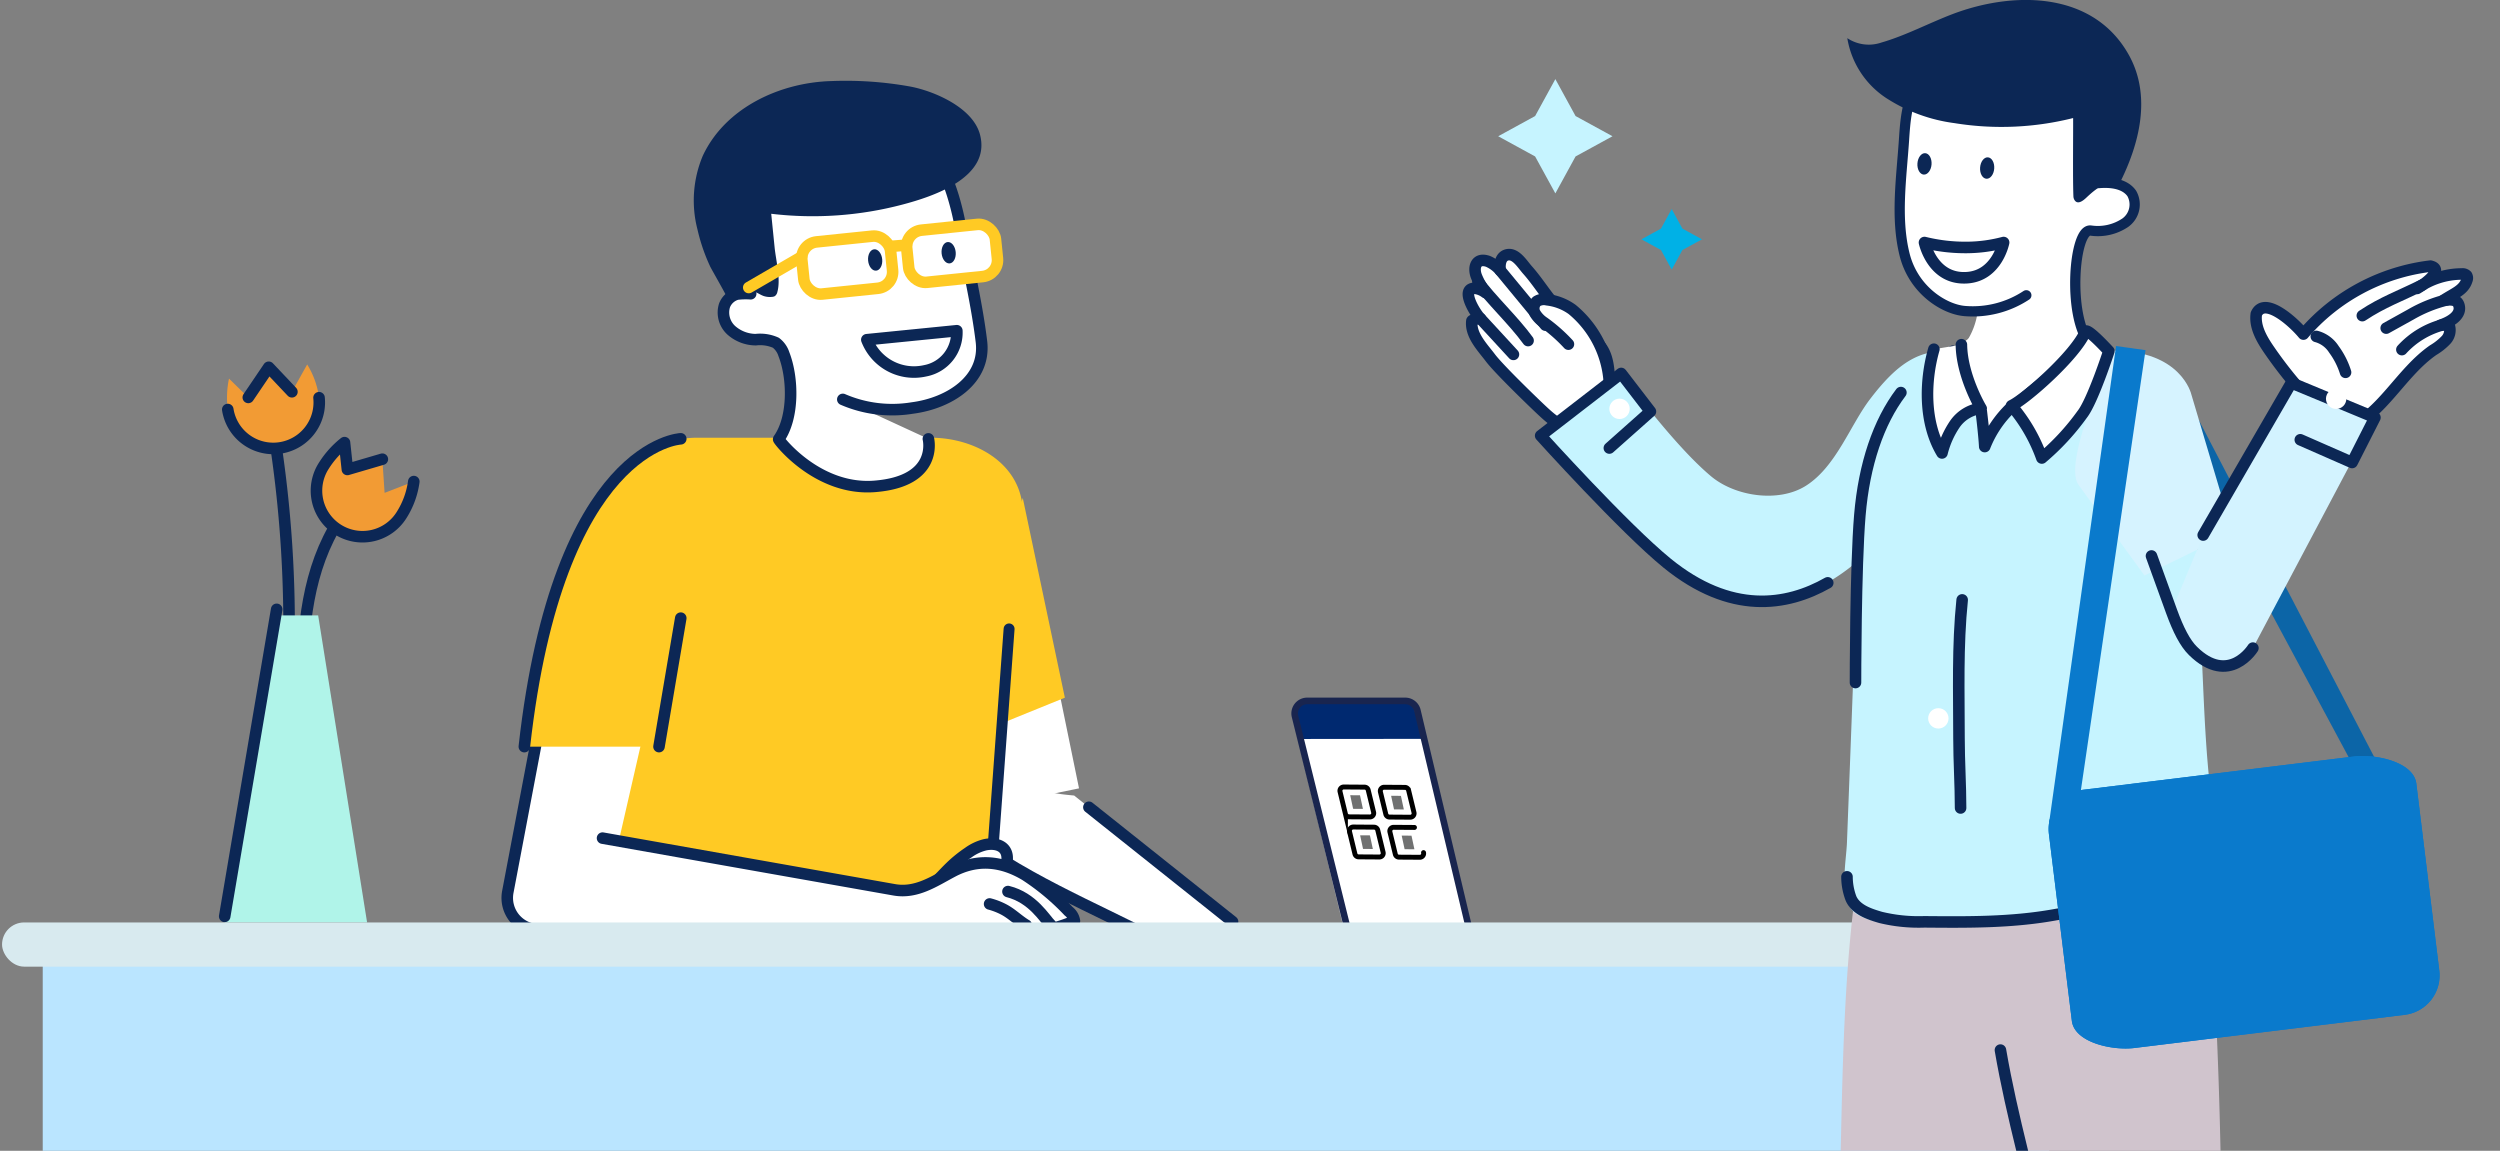 <svg xmlns="http://www.w3.org/2000/svg" xmlns:xlink="http://www.w3.org/1999/xlink" width="378" height="174" viewBox="0 0 378 174">
  <rect x="0" y="0" width="378" height="174" fill="#808080" stroke="none"/>
  <defs>
    <clipPath id="clip-path">
      <rect id="Rectangle_16276" data-name="Rectangle 16276" width="378" height="174" transform="translate(533 515)" fill="#fff"/>
    </clipPath>
  </defs>
  <g id="Mask_Group_366" data-name="Mask Group 366" transform="translate(-533 -515)" clip-path="url(#clip-path)">
    <g id="Group_24039" data-name="Group 24039" transform="translate(51.31 -4432.223)">
      <g id="Group_24043" data-name="Group 24043" transform="translate(395.466 5287.202)">
        <path id="Path_19111" data-name="Path 19111" d="M290.108-198.27l-8.079-33.4a1.9,1.9,0,0,1-.051-.437A1.892,1.892,0,0,1,283.87-234h14.825a1.893,1.893,0,0,1,1.841,1.456l7.645,32.221a1.888,1.888,0,0,1,.051.437,1.892,1.892,0,0,1-1.892,1.892l-14.39,1.176A1.89,1.89,0,0,1,290.108-198.27Z" fill="#fff" stroke="#ccc" stroke-linecap="round" stroke-linejoin="round" stroke-width="0.75"/>
        <g id="Group_19022" data-name="Group 19022" transform="translate(288.82 -220.986)">
          <path id="Path_19144" data-name="Path 19144" d="M292.237-213.919l3.148.021a.575.575,0,0,0,.576-.573.6.6,0,0,0-.015-.134l-.818-3.366a.574.574,0,0,0-.552-.437l-3.149-.022a.574.574,0,0,0-.574.576.54.54,0,0,0,.015.131l.816,3.367A.576.576,0,0,0,292.237-213.919Z" transform="translate(-290.851 218.43)" fill="none" stroke="#000" stroke-miterlimit="10" stroke-width="0.744"/>
          <path id="Path_19145" data-name="Path 19145" d="M300.138-213.871l3.149.022a.575.575,0,0,0,.574-.575.543.543,0,0,0-.015-.132l-.817-3.367a.574.574,0,0,0-.553-.437l-3.147-.022a.575.575,0,0,0-.576.574.547.547,0,0,0,.015.133l.818,3.368A.574.574,0,0,0,300.138-213.871Z" transform="translate(-292.646 218.419)" fill="none" stroke="#000" stroke-miterlimit="10" stroke-width="0.744"/>
          <path id="Path_19146" data-name="Path 19146" d="M294.1-206.087l3.148.021a.575.575,0,0,0,.575-.575.583.583,0,0,0-.015-.132l-.817-3.367a.576.576,0,0,0-.553-.438l-3.148-.022a.576.576,0,0,0-.575.576.58.58,0,0,0,.015.131l.817,3.367A.575.575,0,0,0,294.1-206.087Z" transform="translate(-291.275 216.652)" fill="none" stroke="#000" stroke-miterlimit="10" stroke-width="0.744"/>
          <path id="Path_19147" data-name="Path 19147" d="M305.713-206.718a.574.574,0,0,1-.427.692.549.549,0,0,1-.133.015L302-206.031a.576.576,0,0,1-.553-.438l-.817-3.367a.575.575,0,0,1,.426-.692.56.56,0,0,1,.134-.016l3.149.022" transform="translate(-293.07 216.639)" fill="none" stroke="#000" stroke-linecap="round" stroke-linejoin="round" stroke-width="0.744"/>
          <path id="Path_19148" data-name="Path 19148" d="M294.344-216.812l-1.482-.009.441,2.058,1.483.01Z" transform="translate(-291.308 218.065)" fill="#707171"/>
          <path id="Path_19149" data-name="Path 19149" d="M296.286-208.968l-1.483-.01.441,2.059,1.483.01Z" transform="translate(-291.749 216.283)" fill="#707171"/>
          <path id="Path_19150" data-name="Path 19150" d="M304.417-208.912l-1.482-.01.441,2.059,1.483.01Z" transform="translate(-293.596 216.27)" fill="#707171"/>
          <path id="Path_19151" data-name="Path 19151" d="M302.348-216.7l-1.482-.01.441,2.058,1.483.01Z" transform="translate(-293.126 218.04)" fill="#707171"/>
        </g>
        <path id="Path_37196" data-name="Path 37196" d="M282.827-228.2l18.706-.017-1.764-5.575-17.551.221Z" transform="translate(-0.055 -0.046)" fill="#002970" style="isolation: isolate"/>
        <path id="Path_19111-2" data-name="Path 19111" d="M290.274-198.353l-8.245-33.314a1.9,1.9,0,0,1-.051-.437A1.892,1.892,0,0,1,283.87-234h14.825a1.893,1.893,0,0,1,1.841,1.456l7.645,32.221a1.888,1.888,0,0,1,.051.437,1.892,1.892,0,0,1-1.892,1.892L292.115-196.9A1.892,1.892,0,0,1,290.274-198.353Z" fill="none" stroke="#19254f" stroke-linecap="round" stroke-linejoin="round" stroke-width="1"/>
      </g>
      <path id="Path_25449" data-name="Path 25449" d="M46.114,0,15.69,3.447c-2.077,1.724-3.447,2.8-6,3.488a17.255,17.255,0,0,0-8.053,5.074A5.326,5.326,0,0,0,0,15.242a3.957,3.957,0,0,0,2.114,3.4,7.854,7.854,0,0,0,4.069.836,30.125,30.125,0,0,0,4.432-.591C22.759,16.809,33.76,11.63,45.682,8.425" transform="translate(635.446 5053.976) rotate(45)" fill="#fff"/>
      <path id="Path_25469" data-name="Path 25469" d="M0,10.459C12.143,8.384,23.144,3.206,35.066,0" transform="translate(636.996 5067.44) rotate(45)" fill="none" stroke="#0c2755" stroke-linecap="round" stroke-linejoin="round" stroke-width="1.746"/>
      <line id="Line_2135" data-name="Line 2135" x1="27.597" y2="3.126" transform="translate(648.54 5067.069) rotate(45)" fill="none" stroke="#0c2755" stroke-linecap="round" stroke-linejoin="round" stroke-width="1.746"/>
      <path id="Path_25524" data-name="Path 25524" d="M24.724,69.818h4.5L4.05,1.507,0,0Z" transform="translate(845.801 5071.533) rotate(172)" fill="#0c65a7"/>
      <path id="Rectangle_15833" data-name="Rectangle 15833" d="M0,0H303.365a0,0,0,0,1,0,0V113.471a10,10,0,0,1-10,10H10a10,10,0,0,1-10-10V0A0,0,0,0,1,0,0Z" transform="translate(488.151 5092.118)" fill="#bae5ff"/>
      <path id="Path_25445" data-name="Path 25445" d="M393.659,33.728l3.055,5.585,5.585,3.055-5.585,3.055-3.055,5.585L390.6,45.423l-5.585-3.055,5.585-3.055Z" transform="translate(323.201 4925.456)" fill="#c6f4ff"/>
      <path id="Path_25446" data-name="Path 25446" d="M381.3,79.708l1.62,2.961,2.961,1.619-2.961,1.619-1.62,2.961-1.619-2.961-2.961-1.619,2.961-1.619Z" transform="translate(353.15 4899.12)" fill="#00b1e6"/>
      <rect id="Rectangle_15834" data-name="Rectangle 15834" width="14.118" height="15.778" transform="translate(627.836 5053.804) rotate(-11.594)" fill="#fff"/>
      <path id="Path_25450" data-name="Path 25450" d="M256.123,131.757l6.361,30.191-18.224,7.4" transform="translate(380.213 4890.765)" fill="#ffca24"/>
      <g id="Group_22659" data-name="Group 22659" transform="translate(558.385 4959.458)">
        <path id="Path_25451" data-name="Path 25451" d="M242.325,95.023a16.361,16.361,0,0,1,3.088,6.67.914.914,0,0,1,0,.549.878.878,0,0,1-.5.4,6.081,6.081,0,0,1-2.377.476" transform="translate(-177.8 -61.641)" fill="none" stroke="#1a1818" stroke-miterlimit="10" stroke-width="1.191"/>
        <path id="Path_25452" data-name="Path 25452" d="M234.874,91a4.658,4.658,0,0,1,.132,2.691" transform="translate(-176.37 -60.869)" fill="none" stroke="#1a1818" stroke-miterlimit="10" stroke-width="1.191"/>
        <path id="Path_25453" data-name="Path 25453" d="M248.334,90.544a3.73,3.73,0,0,1,.3,2.954" transform="translate(-178.954 -60.782)" fill="none" stroke="#1a1818" stroke-miterlimit="10" stroke-width="1.191"/>
        <path id="Path_25454" data-name="Path 25454" d="M243.66,110.17c-1.69.557-5.875-.428-8.035-1.846-.128,1.413-.017,4.169,3.227,4.592" transform="translate(-176.508 -64.195)" fill="none" stroke="#1a1818" stroke-miterlimit="10" stroke-width="1.191"/>
        <path id="Path_25455" data-name="Path 25455" d="M241.391,121.594a12.908,12.908,0,0,0-.343,3.054" transform="translate(-177.555 -66.742)" fill="none" stroke="#00a1ed" stroke-miterlimit="10" stroke-width="1.191"/>
        <path id="Path_25456" data-name="Path 25456" d="M224.887,118.59A7.873,7.873,0,0,1,220.5,116.2" transform="translate(-173.611 -65.706)" fill="none" stroke="#00a1ed" stroke-miterlimit="10" stroke-width="1.191"/>
        <path id="Path_25457" data-name="Path 25457" d="M163.96,199.094h71.572l4.953-64.921c1.655-8.772-6.135-13.7-13.7-13.7H191.226a16.879,16.879,0,0,0-16.157,13.7Z" transform="translate(-162.758 -66.526)" fill="#ffca24"/>
        <line id="Line_2131" data-name="Line 2131" y1="32.69" x2="2.398" transform="translate(73.482 82.857)" fill="#fff" stroke="#0c2755" stroke-linecap="round" stroke-linejoin="round" stroke-width="1.654"/>
        <path id="Path_25458" data-name="Path 25458" d="M220.971,104.365a18.774,18.774,0,0,0,10.5,1.3c5.69-.739,11.157-4.318,10.46-10.046-.71-5.849-2.122-11.68-3.177-17.409-.524-2.838-1.844-8.2-3.995-10.412-1.866-1.916-4.369-.676-7.066-.812a23.753,23.753,0,0,0-11.97,2.969,18.755,18.755,0,0,0-6.708,5.364,14.1,14.1,0,0,0-1.977,13.069,10.667,10.667,0,0,0-2.055.053,2.828,2.828,0,0,0-1.9,1.715,3.637,3.637,0,0,0,1,3.734,5.642,5.642,0,0,0,3.728,1.441,5.8,5.8,0,0,1,3.039.465,3.5,3.5,0,0,1,1.209,1.718c1.408,3.592,1.55,9.585-.785,12.87-.068.095,5.852,7.813,14.521,7.13,9.735-.768,8.115-7.183,8.115-7.183" transform="translate(-170.233 -56.208)" fill="#fff" stroke="#0c2755" stroke-linecap="round" stroke-linejoin="round" stroke-width="1.746"/>
        <path id="Path_25459" data-name="Path 25459" d="M209.09,73.8a53.188,53.188,0,0,0,19.878-1.4c4.447-1.179,13.4-4.039,11.691-10.562-1.1-4.214-7.272-6.717-10.766-7.314a54.851,54.851,0,0,0-11.711-.789c-7.663.206-16.012,3.957-19.44,11.3a17.424,17.424,0,0,0-.8,11.148,27.846,27.846,0,0,0,1.917,5.591c.189.409,2.616,4.606,2.534,4.682a4.169,4.169,0,0,1,4.5-.731c.345.16.668.368,1.025.5a2.969,2.969,0,0,0,1.3.14.986.986,0,0,0,.417-.115,1.021,1.021,0,0,0,.388-.641c.538-1.985-.225-4.733-.425-6.77Q209.345,76.324,209.09,73.8Z" transform="translate(-169.176 -53.712)" fill="#0c2755"/>
        <g id="Group_22657" data-name="Group 22657" transform="translate(36.516 21.441)">
          <g id="Group_22656" data-name="Group 22656" transform="translate(7.775 0)">
            <rect id="Rectangle_15835" data-name="Rectangle 15835" width="13.485" height="7.926" rx="2.497" transform="translate(30.081 7.884) rotate(174.122)" stroke-width="1.746" stroke="#ffca24" stroke-linecap="round" stroke-linejoin="round" fill="#fff"/>
            <rect id="Rectangle_15836" data-name="Rectangle 15836" width="13.485" height="7.926" rx="2.497" transform="translate(14.225 9.659) rotate(174.122)" stroke-width="1.746" stroke="#ffca24" stroke-linecap="round" stroke-linejoin="round" fill="#fff"/>
          </g>
          <line id="Line_2132" data-name="Line 2132" x1="2.473" y2="0.197" transform="translate(21.364 3.388)" fill="#fff" stroke="#ffca24" stroke-linecap="round" stroke-linejoin="round" stroke-width="1.746"/>
          <line id="Line_2133" data-name="Line 2133" x1="7.981" y2="4.636" transform="translate(0 5.163)" fill="#fff" stroke="#ffca24" stroke-linecap="round" stroke-linejoin="round" stroke-width="1.746"/>
        </g>
        <path id="Path_25460" data-name="Path 25460" d="M243.366,100.455a5.877,5.877,0,0,1-4.795,6.059,7.638,7.638,0,0,1-8.813-4.7Z" transform="translate(-175.388 -62.684)" fill="#fff" stroke="#0c2755" stroke-linecap="round" stroke-linejoin="round" stroke-width="1.746"/>
        <path id="Path_25461" data-name="Path 25461" d="M183.085,174.426l-4.321,18.867-8.582,10.939h-2.867a4.842,4.842,0,0,1-4.757-5.745l5.574-29.366" transform="translate(-162.472 -75.865)" fill="#fff"/>
        <path id="Path_25462" data-name="Path 25462" d="M178.765,193.293l-8.582,10.939h-2.867a4.842,4.842,0,0,1-4.757-5.745l5.574-29.366" transform="translate(-162.472 -75.865)" fill="none" stroke="#0c2755" stroke-linecap="round" stroke-linejoin="round" stroke-width="1.746"/>
        <path id="Path_25463" data-name="Path 25463" d="M189.322,120.678s-18.526.74-23.652,46.544h20.362l1.538-19.428" transform="translate(-163.086 -66.566)" fill="#ffca24"/>
        <line id="Line_2134" data-name="Line 2134" y1="19.428" x2="3.29" transform="translate(22.946 81.227)" fill="none" stroke="#0c2755" stroke-linecap="round" stroke-linejoin="round" stroke-width="1.746"/>
        <path id="Path_25464" data-name="Path 25464" d="M189.322,120.678s-18.526.74-23.652,46.544" transform="translate(-163.086 -66.566)" fill="none" stroke="#0c2755" stroke-linecap="round" stroke-linejoin="round" stroke-width="1.746"/>
        <path id="Path_25465" data-name="Path 25465" d="M238.052,204.6c2.454-.607,4.1-2.823,5.909-4.582A19.529,19.529,0,0,1,246.7,197.8a7.291,7.291,0,0,1,2.538-1.184c1.875-.382,3.555.357,3.311,2.414a13.167,13.167,0,0,1-1.24,3.747" transform="translate(-176.98 -81.125)" fill="#fff" stroke="#0c2755" stroke-linecap="round" stroke-linejoin="round" stroke-width="1.746"/>
        <path id="Path_25466" data-name="Path 25466" d="M177.851,195.4l44.094,7.812c3.345.592,6.036-1.279,8.793-2.745,3.719-1.976,7.37-1.661,11.013.505a36.006,36.006,0,0,1,6.564,5.475,2.328,2.328,0,0,1,.885,1.477,20.25,20.25,0,0,1-6.641,1.677q-3.51.232-7.023.444-7.245.439-14.491.818c-9.829.522-19.661.993-29.491,1.491q-9.894.5-19.785,1.067c-1.665.1-3.824-.139-4.251-1.751" transform="translate(-163.441 -80.91)" fill="#fff" stroke="#0c2755" stroke-linecap="round" stroke-linejoin="round" stroke-width="1.746"/>
        <path id="Path_25467" data-name="Path 25467" d="M262.685,210.482c-.973-.968-2.755-4.139-6.521-5.086" transform="translate(-180.457 -82.828)" fill="none" stroke="#0c2755" stroke-linecap="round" stroke-linejoin="round" stroke-width="1.746"/>
        <path id="Path_25468" data-name="Path 25468" d="M258.278,210.929c-1.233-.739-2.191-1.753-3.466-2.409a10.209,10.209,0,0,0-2.08-.8" transform="translate(-179.798 -83.275)" fill="none" stroke="#0c2755" stroke-linecap="round" stroke-linejoin="round" stroke-width="1.746"/>
        <g id="Group_22658" data-name="Group 22658" transform="translate(54.411 24.261)">
          <ellipse id="Ellipse_953" data-name="Ellipse 953" cx="1.07" cy="1.623" rx="1.07" ry="1.623" transform="translate(11.112 0.201) rotate(-5.392)" fill="#0c2755"/>
          <ellipse id="Ellipse_954" data-name="Ellipse 954" cx="1.07" cy="1.623" rx="1.07" ry="1.623" transform="translate(0 1.297) rotate(-5.392)" fill="#0c2755"/>
        </g>
      </g>
      <path id="Path_25470" data-name="Path 25470" d="M129.709,135.821c-4.77,7.343-5.642,16.523-5.567,25.279" transform="translate(403.271 4889.985)" fill="none" stroke="#0c2755" stroke-linecap="round" stroke-linejoin="round" stroke-width="1.746"/>
      <path id="Path_25471" data-name="Path 25471" d="M121.049,153.37a184.967,184.967,0,0,0-2.217-33.7" transform="translate(404.29 4893.086)" fill="none" stroke="#0c2755" stroke-linecap="round" stroke-linejoin="round" stroke-width="1.746"/>
      <g id="Group_22660" data-name="Group 22660" transform="translate(516.023 5002.329)">
        <path id="Path_25472" data-name="Path 25472" d="M119.853,110.9l-3.509-3.709-3.088,4.563-2.918-2.849a14.048,14.048,0,0,0-.185,4.678,6.96,6.96,0,0,0,13.8-1.786,12.561,12.561,0,0,0-1.794-5.028Z" transform="translate(-110.047 -106.767)" fill="#f29b34"/>
        <path id="Path_25473" data-name="Path 25473" d="M110.178,114.775a6.96,6.96,0,0,0,13.8-1.786" transform="translate(-110.072 -107.961)" fill="none" stroke="#0c2755" stroke-linecap="round" stroke-linejoin="round" stroke-width="1.746"/>
        <path id="Path_25474" data-name="Path 25474" d="M114.018,111.852l3.088-4.562L120.615,111" transform="translate(-110.809 -106.867)" fill="none" stroke="#0c2755" stroke-linecap="round" stroke-linejoin="round" stroke-width="1.746"/>
      </g>
      <g id="Group_22661" data-name="Group 22661" transform="translate(529.584 5014.145)">
        <path id="Path_25475" data-name="Path 25475" d="M137.086,128.991l-.342-5.094-5.286,1.549-.434-4.056a14.025,14.025,0,0,0-3.123,3.488,6.96,6.96,0,1,0,11.777,7.419,12.569,12.569,0,0,0,1.821-5.018Z" transform="translate(-126.829 -121.39)" fill="#f29b34"/>
        <path id="Path_25476" data-name="Path 25476" d="M136.745,123.9l-5.286,1.549-.434-4.056a14.025,14.025,0,0,0-3.123,3.488,6.96,6.96,0,1,0,11.777,7.419,12.569,12.569,0,0,0,1.821-5.018" transform="translate(-126.829 -121.39)" fill="none" stroke="#0c2755" stroke-linecap="round" stroke-linejoin="round" stroke-width="1.746"/>
      </g>
      <path id="Path_25477" data-name="Path 25477" d="M117.462,153.719h6.272l7.4,46.427H109.6Z" transform="translate(406.061 4886.549)" fill="#b0f4e9"/>
      <line id="Line_2136" data-name="Line 2136" y1="46.427" x2="7.86" transform="translate(515.664 5039.353)" fill="none" stroke="#0c2755" stroke-linecap="round" stroke-linejoin="round" stroke-width="1.746"/>
      <rect id="Rectangle_15837" data-name="Rectangle 15837" width="315.308" height="6.683" rx="3.341" transform="translate(482 5086.696)" fill="#d8eaef"/>
      <g id="Group_22673" data-name="Group 22673" transform="translate(703.709 4947.215)">
        <g id="Group_22668" data-name="Group 22668">
          <g id="Group_22662" data-name="Group 22662" transform="translate(87.484 211.404)">
            <path id="Path_25478" data-name="Path 25478" d="M475.134,304.394c-1.437-2.3-5.131-2.329-7.578-3.148-.723-1.172-4.28-1.662-4.3.053-.08,5.8.206,11.613.465,17.405.267,5.968.589,15.975.991,21.936.42,6.225,1.344,12.529-2.456,18a.635.635,0,0,0-.161.418.576.576,0,0,0,.149.279,5.214,5.214,0,0,0,4.733,1.531,15.368,15.368,0,0,0,4.832-1.84.944.944,0,0,0,.663-.952c1.294-12.652,2.442-29.389,3-42.111C475.607,312.865,476.9,307.222,475.134,304.394Z" transform="translate(-452.793 -300.184)" fill="#ffca24" stroke="#0c2755" stroke-linecap="round" stroke-linejoin="round" stroke-width="1.746"/>
            <path id="Path_25479" data-name="Path 25479" d="M470.959,367.656a1.5,1.5,0,0,0-.716.1c-.52.209-.369,1.2-.772,1.592a3.692,3.692,0,0,1-2.639,1.413c-1.391.221-4.495-.231-5.259-1.413-.211-.326-.432-.742-.819-.754-1.1-.036-3.23,3.273-3.809,4.048l-4.354,4.622c-1.819,2.381-2.794,5.07-1.288,6.31a3.869,3.869,0,0,0,2.785.634c4.012-.314,7.545-2.939,9.965-6.154a4.347,4.347,0,0,1,1.6-1.549,6.743,6.743,0,0,1,1.881-.273,4.894,4.894,0,0,0,3.9-3.079c.435-1.216,1-3.87.309-5.035A1.012,1.012,0,0,0,470.959,367.656Z" transform="translate(-450.564 -313.133)" fill="#0c2755"/>
            <path id="Path_25517" data-name="Path 25517" d="M0,3.256A8.635,8.635,0,0,1,1.819.611C2.156.238,2.548-.152,3.174.06s.794.574.946,1.328a6.439,6.439,0,0,1-.284,2.6A11.3,11.3,0,0,1,2.88,5.667Z" transform="matrix(1, 0.017, -0.017, 1, 9.826, 53.815)" fill="#0c2755"/>
            <path id="Path_25480" data-name="Path 25480" d="M454.815,385.073c-.27.055-.54.105-.81.152a.908.908,0,0,0,.8.174,15.886,15.886,0,0,0,7.806-3.661c1.984-1.556,1.948-3.294,3.723-4.224.8-.419,1.49.124,2.325-.072a6.794,6.794,0,0,0,3.168-1.454,2.812,2.812,0,0,0,.844-1.322,2.337,2.337,0,0,0,.06-.837c-.01-.086-.218-.675-.2-.7a6.02,6.02,0,0,1-.959,1.113,8.442,8.442,0,0,1-2.408,1.216,16.369,16.369,0,0,0-3.005,1.545,16,16,0,0,0-2.654,2.671c-.241.265-.3.51-.588.749l-2.381,2a13.728,13.728,0,0,1-2.1,1.39A12.124,12.124,0,0,1,454.815,385.073Z" transform="translate(-451.241 -314.186)" fill="#0c2755"/>
          </g>
          <g id="Group_22663" data-name="Group 22663" transform="translate(46.217 211.404)">
            <path id="Path_25481" data-name="Path 25481" d="M427.2,304.394c-1.437-2.3-5.132-2.329-7.578-3.148-.723-1.172-4.28-1.662-4.3.053-.08,5.8.206,11.613.465,17.405.268,5.968.59,15.975.992,21.936.42,6.225,1.343,12.529-2.456,18a.64.64,0,0,0-.161.418.577.577,0,0,0,.149.279,5.215,5.215,0,0,0,4.733,1.531,15.372,15.372,0,0,0,4.833-1.84.942.942,0,0,0,.663-.952c1.294-12.652,2.442-29.389,3-42.111C427.674,312.865,428.968,307.222,427.2,304.394Z" transform="translate(-402.325 -300.184)" fill="#ffca24" stroke="#0c2755" stroke-linecap="round" stroke-linejoin="round" stroke-width="1.746"/>
            <path id="Path_25482" data-name="Path 25482" d="M422.327,368.246a3.35,3.35,0,0,0-1.786.594,15.317,15.317,0,0,1-2.389,1.814,6.133,6.133,0,0,1-2.423.361,2.546,2.546,0,0,1-1.329-.225c-.583-.342-.789-1.064-1.114-1.657s-1.046-1.138-1.628-.793c-1.579,2.382-3.86,3.807-6.271,5.268-1.649,1-4.364,2.029-5.474,3.693-1.166,1.839.356,4.124,2.875,4.262s5.737-.92,8.02-1.688c1.072-.36,6.006-2.966,5.807-2.9.857-.284.974.535,1.829.478,1.152-.076,3.1-.511,3.88-1.355.919-.995.595-2.966.691-4.151.059-.722.559-2.553.257-3.167A1,1,0,0,0,422.327,368.246Z" transform="translate(-399.515 -313.246)" fill="#0c2755"/>
            <path id="Path_25483" data-name="Path 25483" d="M400.023,381.229a3.549,3.549,0,0,0,2.881,1.6c2.5.137,5.736-.92,8.02-1.688,1.071-.36,6.005-2.966,5.807-2.9.857-.284.974.535,1.829.478,1.151-.077,3.1-.511,3.88-1.356a3.9,3.9,0,0,0,.671-2.605C416.666,377.354,405.377,383.681,400.023,381.229Z" transform="translate(-399.612 -314.498)" fill="#0c2755"/>
            <path id="Path_25518" data-name="Path 25518" d="M0,3.256A9.131,9.131,0,0,1,2.383.611,1.833,1.833,0,0,1,4.158.06C4.978.271,5.2.633,5.4,1.388a5.019,5.019,0,0,1-.372,2.6A11.034,11.034,0,0,1,3.771,5.667Z" transform="matrix(1, 0.017, -0.017, 1, 12.045, 53.815)" fill="#0c2755"/>
          </g>
          <path id="Path_25484" data-name="Path 25484" d="M466.4,321.718c.154-2.636,2.8-51.628,2.991-63.176.19-11.329-.445-49.33-2.736-62.543-1.388-8.006-14.434-22.239-23.017-22.641-4.125-.193-11.017,9.531-14.216,11.8-2.771,1.962-5.1,2.077-8.09,3.084a5.915,5.915,0,0,0-2.957,2.032c-.382.464-3.286-.262-2.894-.009-4.176,21.572-3.135,44.773-4.278,66.615-.944,18.053,2.955,58.032,2.715,68.932a.921.921,0,0,0,.587.925c3.467.826,7.861,1.939,11.4,1,2.5-.667,2.642-2.21,2.978-4.619,1.395-10.023,2.372-24.142,3.128-34.231,1.438-19.179,3.127-29.807,7.108-48.649,2.087,8.471,8.821,38,10,50.126.479,4.949.941,8.754,1.36,13.711.22,2.6.486,9.231.773,11.822s-1.172,7.181-.019,9.6c.974,2.036,3.635,1.938,5.839,1.973,2.409.04,6.411-.137,8.724-1.471C467.5,325,466.332,322.921,466.4,321.718Z" transform="translate(-355.513 -64.435)" fill="#d0c4cd"/>
          <path id="Path_25485" data-name="Path 25485" d="M434.555,109.226h11.826c10.791,0,19.539,15.079,19.539,26.114l.2,5.931c.217,6.34.507,12.677.79,19.013.267,6.007.546,11.868,1.342,17.827.461,3.45,2.387,10.182-.766,12.99a3.628,3.628,0,0,1-1.318.646c-3.126,1.032-5.864,1.013-8.985,1.49-2.09.32-4.14.853-6.2,1.316a95.755,95.755,0,0,1-32.3,1.654,8.853,8.853,0,0,1-4.241-1.3c-2.732-1.983-1.494-7.725-1.378-10.733q.244-6.314.485-12.63c.291-7.643.591-15.285.839-22.929.209-6.47.966-6.813.629-13.278C414.192,119.551,423.764,109.226,434.555,109.226Z" transform="translate(-355.825 -56.746)" fill="#c6f4ff"/>
          <g id="Group_22664" data-name="Group 22664" transform="translate(88.947 40.246)">
            <path id="Path_25486" data-name="Path 25486" d="M2.438.376C12.519-1.559,15.247,4.61,15.247,4.61L25.339,23.933l-11.81,8.926L1.1,21.294C-2,18.4,2.438.376,2.438.376Z" transform="translate(6.27 11.939) rotate(11)" fill="#d6f3ff"/>
            <path id="Path_25487" data-name="Path 25487" d="M495.191,107.147a64.386,64.386,0,0,1-4.448-5.754c-1.11-1.618-2.19-3.471-1.926-5.415,1.185-2.679,5.414.975,7.125,3.041a30.052,30.052,0,0,1,19.206-10.276c1.922.449-.274,2.345-2.014,3.374a11.655,11.655,0,0,1,6.777-2.186.859.859,0,0,1,.715.238.773.773,0,0,1,.035.683c-.477,1.538-1.861,1.96-3.543,3.06,1.36-.166,2.148-.1,2.366.872.32,1.431-1.38,2.409-2.77,2.877l1.214-.072a2.189,2.189,0,0,1-.42,2.313,9.009,9.009,0,0,1-1.944,1.541c-4.94,3.422-7.694,9.731-13.248,12.027" transform="translate(-458.629 -88.743)" fill="#fff" stroke="#0c2755" stroke-linecap="round" stroke-linejoin="round" stroke-width="1.746"/>
            <path id="Path_25488" data-name="Path 25488" d="M477.748,133.6l13.327-23.012,12.644,5.242L485.267,150.69s-3.589,5.809-9.057.431c-1.2-1.179-2.221-3.173-3.246-5.992" transform="translate(-455.594 -92.937)" fill="#d3f3ff"/>
            <path id="Path_25489" data-name="Path 25489" d="M484.546,156.906s-3.589,5.809-9.057.431c-1.2-1.179-2.221-3.173-3.246-5.992l-3.033-8.37" transform="translate(-454.873 -99.153)" fill="none" stroke="#0c2755" stroke-linecap="round" stroke-linejoin="round" stroke-width="1.746"/>
            <path id="Path_25490" data-name="Path 25490" d="M478.885,133.6l13.327-23.012,12.644,5.242-3.454,6.8-7.834-3.438" transform="translate(-456.73 -92.937)" fill="none" stroke="#0c2755" stroke-linecap="round" stroke-linejoin="round" stroke-width="1.746"/>
            <path id="Path_25491" data-name="Path 25491" d="M522.534,99.637a12.812,12.812,0,0,0-6.468,3.82" transform="translate(-463.867 -90.834)" fill="none" stroke="#0c2755" stroke-linecap="round" stroke-linejoin="round" stroke-width="1.746"/>
            <path id="Path_25492" data-name="Path 25492" d="M508.662,96.9c3.114-2.073,5.7-2.95,9.153-4.678" transform="translate(-462.446 -89.412)" fill="none" stroke="#0c2755" stroke-linecap="round" stroke-linejoin="round" stroke-width="1.746"/>
            <path id="Path_25493" data-name="Path 25493" d="M513.132,99.333l3.716-2.063a20.874,20.874,0,0,1,5.378-2.187" transform="translate(-463.304 -89.96)" fill="none" stroke="#0c2755" stroke-linecap="round" stroke-linejoin="round" stroke-width="1.746"/>
            <path id="Path_25494" data-name="Path 25494" d="M500.051,101.9a4.518,4.518,0,0,1,2.663,1.956,11.73,11.73,0,0,1,1.76,3.471" transform="translate(-460.793 -91.269)" fill="none" stroke="#0c2755" stroke-linecap="round" stroke-linejoin="round" stroke-width="1.746"/>
          </g>
          <g id="Group_22665" data-name="Group 22665" transform="translate(0 38.505)">
            <path id="Path_25495" data-name="Path 25495" d="M359.262,105.132c.9.73,1.8,1.465,2.626,2.279,1.5,1.484,1.659,3.67,1.754,5.744.051,1.11-.182,2.181-.2,3.279-.037,2.072-1.211,2.978-3.123,3.484a7.35,7.35,0,0,1-2.143.331c-1.861-.072-3.353-1.4-4.645-2.6-1.2-1.113-6.6-6.326-7.876-8.024-1.177-1.569-3.06-3.444-2.81-5.584.02-.171,1.019-.394,1.29-.369-.759-.738-3.222-4.723-.724-4.557a3.244,3.244,0,0,1,1.483.632,11.964,11.964,0,0,1-1.328-2.369c-.6-1.438-.078-2.99,1.74-2.34a5.228,5.228,0,0,1,1.825,1.35c-.125-.932.034-2.182,1.144-2.363,1.248-.2,2.233,1.467,2.975,2.3,1.614,1.809,2.861,3.944,4.509,5.712A33.182,33.182,0,0,0,359.262,105.132Z" transform="translate(-342.318 -94.008)" fill="#fff" stroke="#0c2755" stroke-linecap="round" stroke-linejoin="round" stroke-width="1.746"/>
            <line id="Line_2137" data-name="Line 2137" x2="6.836" y2="8.285" transform="translate(4.812 2.379)" fill="none" stroke="#0c2755" stroke-linecap="round" stroke-linejoin="round" stroke-width="1.746"/>
            <path id="Path_25496" data-name="Path 25496" d="M344.117,99.064c1.822,2.561,5.39,5.9,7.575,8.914" transform="translate(-342.664 -94.979)" fill="none" stroke="#0c2755" stroke-linecap="round" stroke-linejoin="round" stroke-width="1.746"/>
            <line id="Line_2138" data-name="Line 2138" x2="4.996" y2="5.426" transform="translate(1.817 9.664)" fill="none" stroke="#0c2755" stroke-linecap="round" stroke-linejoin="round" stroke-width="1.746"/>
          </g>
          <path id="Path_25497" data-name="Path 25497" d="M365.947,115.946a15.512,15.512,0,0,0-5.6-13.359,8.048,8.048,0,0,0-3.789-1.458,2.058,2.058,0,0,0-1.562.247,1.494,1.494,0,0,0-.248,1.8,4.372,4.372,0,0,0,1.353,1.4,24.477,24.477,0,0,1,3.691,3.265" transform="translate(-344.667 -55.797)" fill="#fff" stroke="#0c2755" stroke-linecap="round" stroke-linejoin="round" stroke-width="1.746"/>
          <path id="Path_25498" data-name="Path 25498" d="M374.973,142.381c-6.508-5.289-19.131-19.287-19.131-19.287l12.173-9.406s7.715,10.7,13.588,15.612c3.7,3.093,10.255,4.02,14.338,1.441,4.586-2.9,6.7-9.178,9.714-13.115,3.972-5.2,7.39-7.738,12.627-7.158a11.639,11.639,0,0,1-1.452,9.343c-3.039,4.575-3.733,10.112-6.48,14.9C410.35,134.709,395.275,158.88,374.973,142.381Z" transform="translate(-344.914 -57.281)" fill="#c6f4ff"/>
          <path id="Path_25499" data-name="Path 25499" d="M399.25,146.131c-6.224,3.54-14.664,4.846-24.277-2.966-6.508-5.289-19.131-19.287-19.131-19.287l12.173-9.406,4.425,5.756-6.212,5.521" transform="translate(-344.914 -57.998)" fill="none" stroke="#0c2755" stroke-linecap="round" stroke-linejoin="round" stroke-width="1.746"/>
          <path id="Path_25500" data-name="Path 25500" d="M414.755,161.73s0-17.423.659-25.3c.644-7.7,2.831-14.089,6.206-18.548" transform="translate(-356.223 -58.519)" fill="none" stroke="#0c2755" stroke-linecap="round" stroke-linejoin="round" stroke-width="1.746"/>
          <g id="Group_22666" data-name="Group 22666" transform="translate(57.293)">
            <path id="Path_37328" data-name="Path 37328" d="M19.686,44.041a10.968,10.968,0,0,1-2.09,8.242c-1.121,1.74,2.8,4.775,2.8,4.775l11.7-6.166-.617-12.581Z" fill="#fff"/>
            <path id="Path_25501" data-name="Path 25501" d="M442.171,93.137A14.711,14.711,0,0,1,432.9,95.52c-3.071-.231-7.781-3.108-9.135-8.548-1.38-5.544-.471-11.611-.091-17.274.188-2.8.389-6.165,2.1-8.535,1.48-2.054,4.3-3.1,6.7-3.52a19.908,19.908,0,0,1,11.006,1.6,16.8,16.8,0,0,1,6.533,4.481,14.544,14.544,0,0,1,3.058,12.45c1.835-.165,3.984.057,5.044,1.564a3.384,3.384,0,0,1-.979,4.422,7.424,7.424,0,0,1-5.2,1.191c-2.6-.434-3.564,12.924-.242,16.96.049.06-10.941,9.092-10.941,9.092l-4.378,3.957L431.026,101.5" transform="translate(-415.104 -48.48)" fill="#fff" stroke="#0c2755" stroke-linecap="round" stroke-linejoin="round" stroke-width="1.549"/>
            <path id="Path_25502" data-name="Path 25502" d="M447.366,64.213a44.343,44.343,0,0,1-17.931.771,24.972,24.972,0,0,1-10.341-3.8,13.434,13.434,0,0,1-5.873-9.049,5.867,5.867,0,0,0,5.189.651c3.652-1.056,7.2-2.953,10.777-4.31,9.1-3.444,21.147-3.515,26.578,6.153,3.5,6.232,1.635,13.516-1.41,19.529-2.042-.507-3.551.742-5,2.1-.457.43-1.369,1.193-1.837.25a1.146,1.146,0,0,1-.109-.457C447.3,73.578,447.384,66.224,447.366,64.213Z" transform="translate(-413.221 -46.357)" fill="#0c2755"/>
          </g>
          <path id="Path_25503" data-name="Path 25503" d="M439.629,91.748a22.168,22.168,0,0,1-5.525.746,25.859,25.859,0,0,1-6.44-.746s1.2,5.681,6.443,5.318C438.645,96.751,439.629,91.748,439.629,91.748Z" transform="translate(-358.701 -55.07)" fill="#fff" stroke="#0c2755" stroke-linecap="round" stroke-linejoin="round" stroke-width="1.746"/>
          <g id="Group_22667" data-name="Group 22667" transform="translate(67.78 23.091)">
            <ellipse id="Ellipse_955" data-name="Ellipse 955" cx="1.623" cy="1.07" rx="1.623" ry="1.07" transform="translate(9.476 3.868) rotate(-85.918)" fill="#0c2755"/>
            <ellipse id="Ellipse_956" data-name="Ellipse 956" cx="1.623" cy="1.07" rx="1.623" ry="1.07" transform="translate(0 3.239) rotate(-85.918)" fill="#0c2755"/>
          </g>
          <path id="Path_25504" data-name="Path 25504" d="M413.162,203.651a9.344,9.344,0,0,0,.612,3.284c.766,1.709,2.8,2.368,4.484,2.858a24.253,24.253,0,0,0,6.592.666c6.528.059,13.1.114,19.527-1.029,4.755-.846,9.554-1.424,14.309-2.27,3.489-.621,7.542-.259,9.6-3.7,2.249-3.766.1-9.42-.272-13.469" transform="translate(-355.917 -71.069)" fill="none" stroke="#0c2755" stroke-linecap="round" stroke-linejoin="round" stroke-width="1.746"/>
          <path id="Path_25505" data-name="Path 25505" d="M441.875,237.951c1.738,10.118,4.666,20.129,6.886,30.15" transform="translate(-361.429 -79.172)" fill="none" stroke="#0c2755" stroke-linecap="round" stroke-linejoin="round" stroke-width="1.746"/>
          <path id="Path_25506" data-name="Path 25506" d="M463.391,213.767c.112,3.266,2.415,6.171,5.284,7.737a20.164,20.164,0,0,0,9.492,2.018" transform="translate(-365.559 -75.295)" fill="none" stroke="#0c2755" stroke-linecap="round" stroke-linejoin="round" stroke-width="1.746"/>
        </g>
        <path id="Path_25507" data-name="Path 25507" d="M458.666,109.87s-2.471,7.6-4.034,9.557a36.575,36.575,0,0,1-6.1,6.6,25.13,25.13,0,0,0-4.584-7.909c2.135-1,9.671-7.63,11.183-11.214C455.391,106.279,458.666,109.87,458.666,109.87Z" transform="translate(-361.825 -56.768)" fill="#fff" stroke="#0c2755" stroke-linecap="round" stroke-linejoin="round" stroke-width="1.746"/>
        <path id="Path_25508" data-name="Path 25508" d="M429.192,110.022c-1.411,4.937-1.485,11.186,1.229,15.687a13.644,13.644,0,0,1,1.935-4.351,5.622,5.622,0,0,1,3.968-2.4s-2.9-4.819-2.97-9.617" transform="translate(-358.809 -57.213)" fill="#fff" stroke="#0c2755" stroke-linecap="round" stroke-linejoin="round" stroke-width="1.746"/>
        <path id="Path_25509" data-name="Path 25509" d="M438.247,121.156s.486,3.968.558,5.618a16.544,16.544,0,0,1,4.045-5.971" transform="translate(-360.732 -59.245)" fill="#fff" stroke="#0c2755" stroke-linecap="round" stroke-linejoin="round" stroke-width="1.746"/>
        <path id="Path_25510" data-name="Path 25510" d="M434.593,155.8c-.721,6.965-.481,13.986-.481,20.9,0,3.421.24,7.147.24,10.568" transform="translate(-359.931 -65.09)" fill="none" stroke="#0c2755" stroke-linecap="round" stroke-linejoin="round" stroke-width="1.746"/>
        <circle id="Ellipse_957" data-name="Ellipse 957" cx="1.54" cy="1.54" r="1.54" transform="translate(129.667 58.762)" fill="#fff"/>
        <circle id="Ellipse_958" data-name="Ellipse 958" cx="1.54" cy="1.54" r="1.54" transform="translate(21.314 60.285)" fill="#fff"/>
        <circle id="Ellipse_959" data-name="Ellipse 959" cx="1.54" cy="1.54" r="1.54" transform="translate(69.519 107.084)" fill="#fff"/>
      </g>
      <path id="Path_25521" data-name="Path 25521" d="M6,0H47.215c3.311,0,8.858,1.91,8.858,5.221V33.7a6,6,0,0,1-6,6H8.858C5.546,39.7,0,37.786,0,34.474V6A6,6,0,0,1,6,0Z" transform="translate(790.75 5067.36) rotate(-7)" fill="#0a7acc"/>
      <path id="Path_25522" data-name="Path 25522" d="M47.215,0V28.479a6,6,0,0,1-6,6H0" transform="translate(845.562 5098.071) rotate(173)" fill="none" stroke="#0c2755" stroke-linecap="round" stroke-linejoin="round" stroke-width="1.746"/>
      <path id="Path_25523" data-name="Path 25523" d="M0,0H4.5L4.058,71.192.009,72.7Z" transform="translate(801.637 4999.541) rotate(8)" fill="#0a7acc"/>
      <path id="Path_37330" data-name="Path 37330" d="M6,0H47.215c3.311,0,8.858,1.91,8.858,5.221V33.7a6,6,0,0,1-6,6H8.858C5.546,39.7,0,37.786,0,34.474V6A6,6,0,0,1,6,0Z" transform="translate(790.75 5067.359) rotate(-7)" fill="#0a7acc"/>
    </g>
  </g>
</svg>

